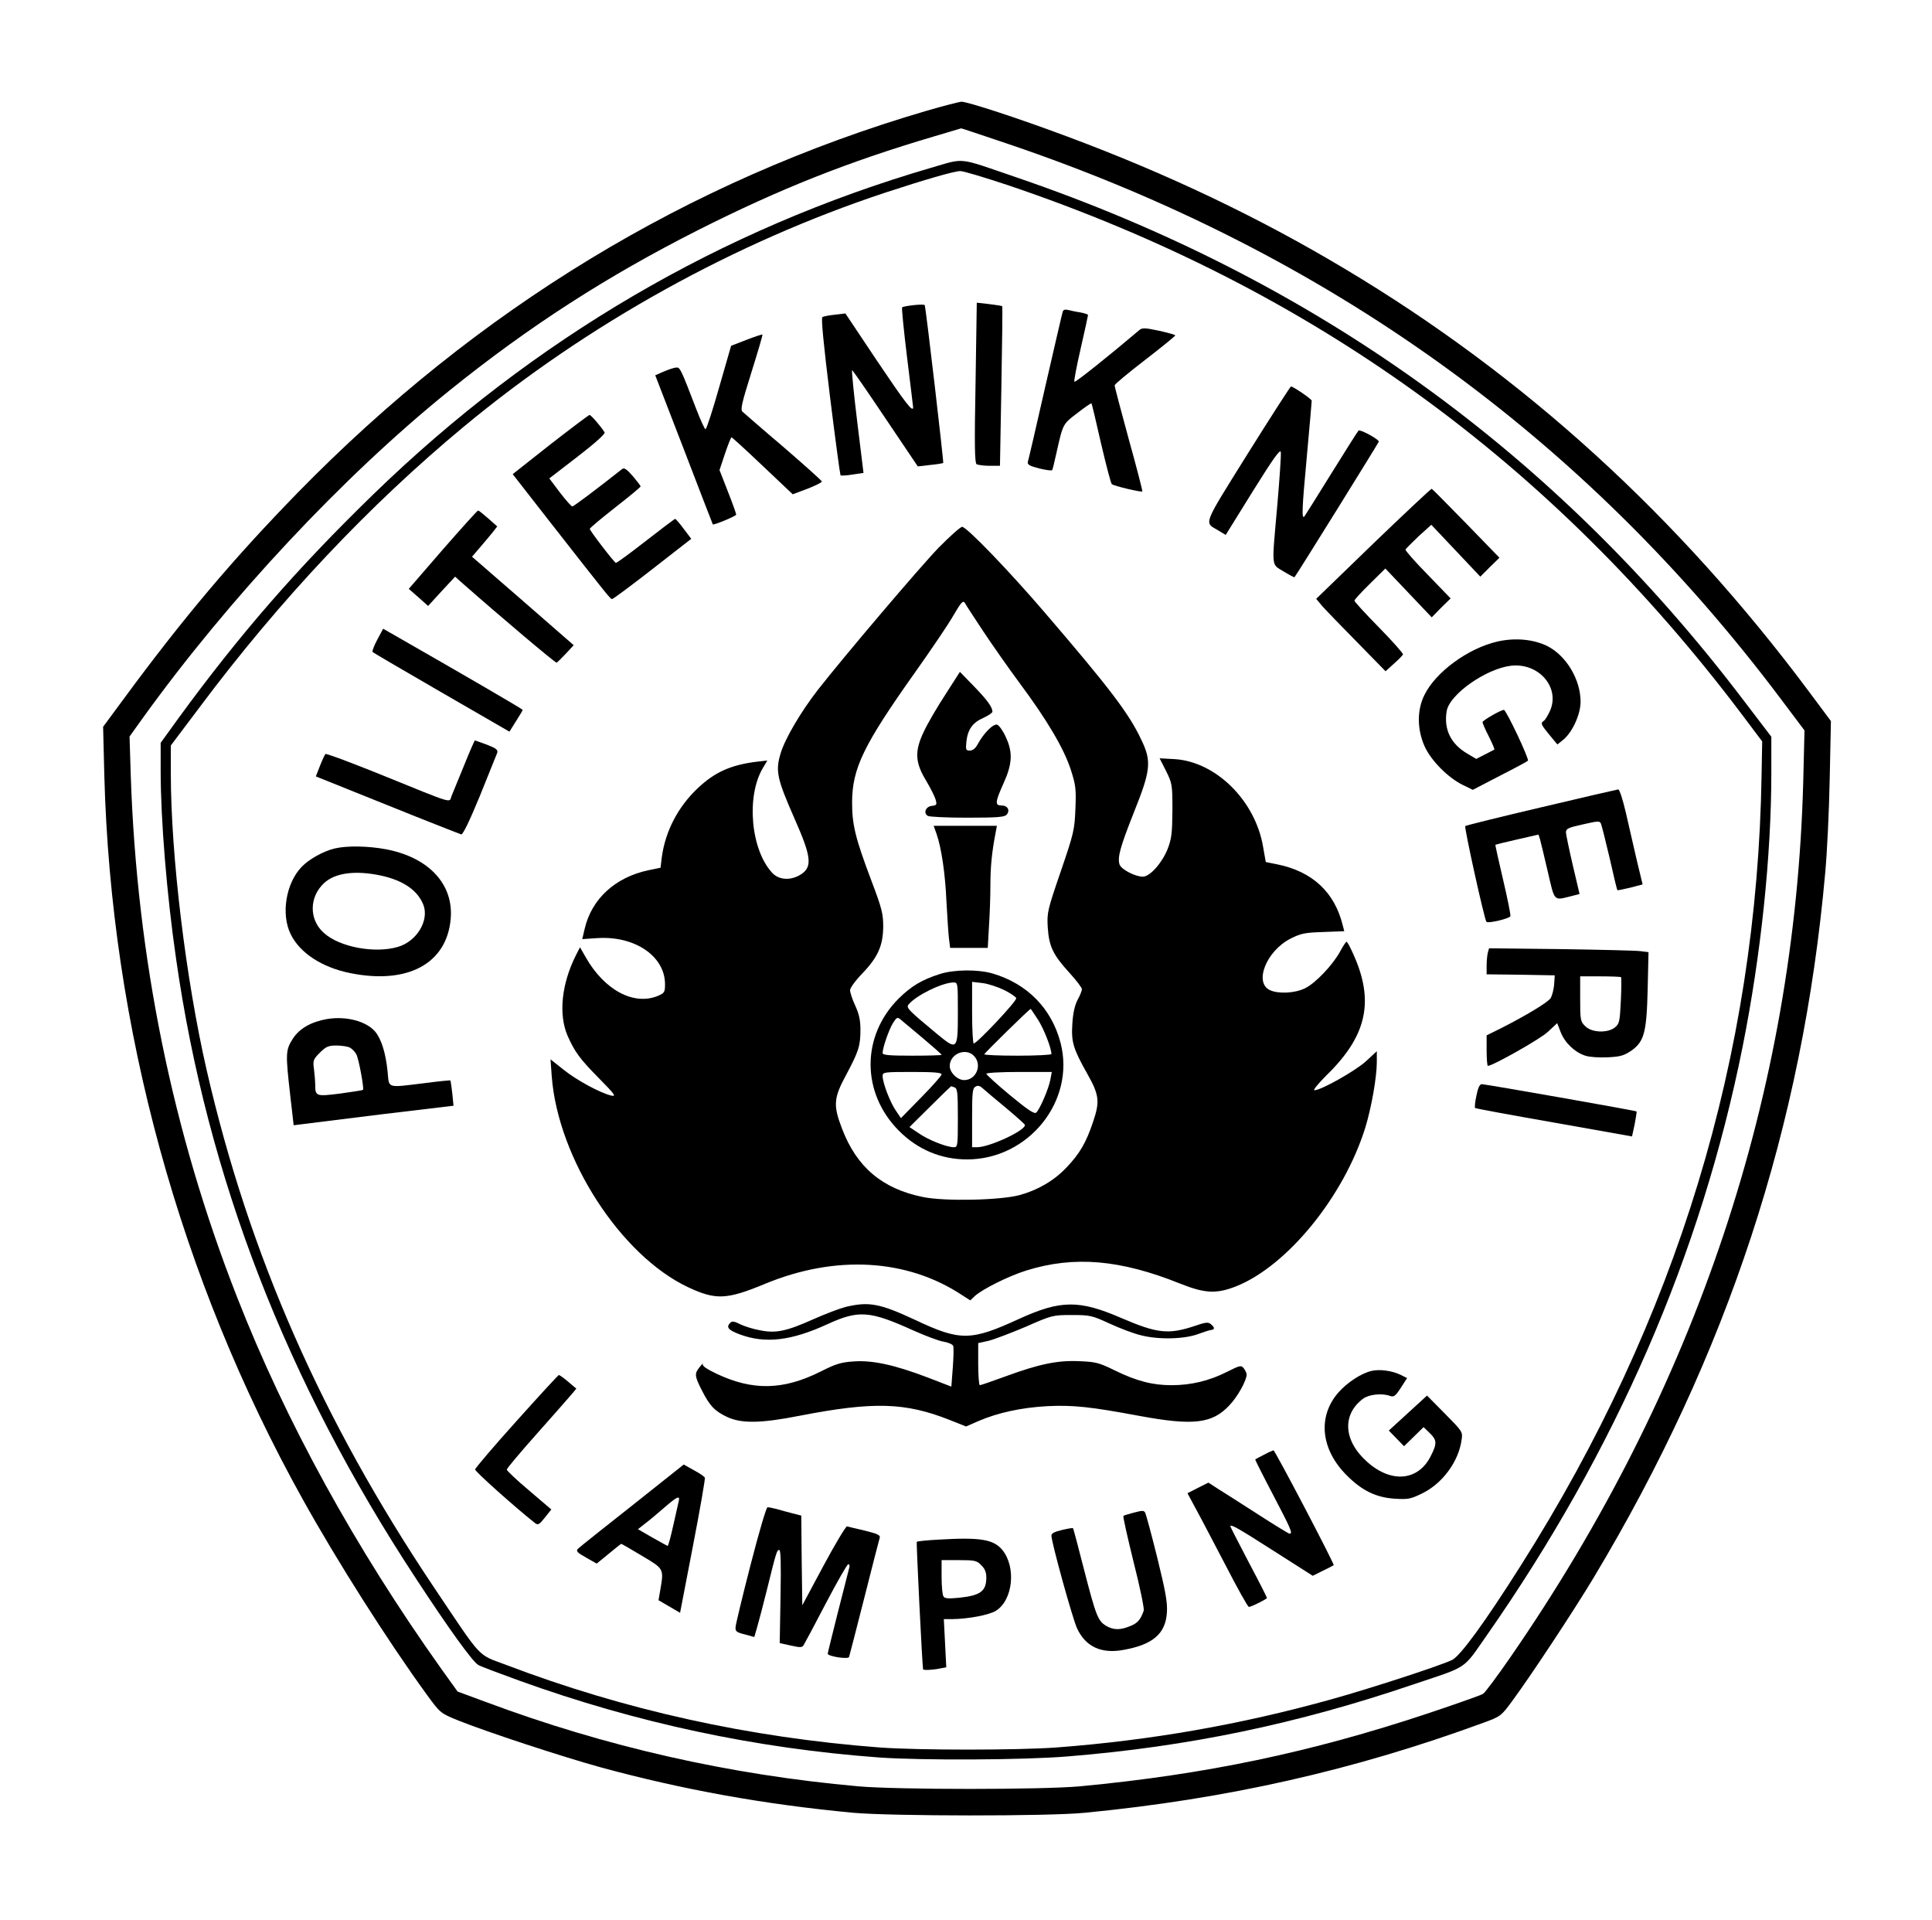 <?xml version="1.0" standalone="no"?>
<!DOCTYPE svg PUBLIC "-//W3C//DTD SVG 20010904//EN"
 "http://www.w3.org/TR/2001/REC-SVG-20010904/DTD/svg10.dtd">
<svg version="1.0" xmlns="http://www.w3.org/2000/svg"
 width="950pt" height="944pt" viewBox="0 0 950 944"
 preserveAspectRatio="xMidYMid meet">

<g transform="translate(0,944) scale(0.1,-0.1)"
fill="#000000" stroke="none">
<path d="M4555 8895 c-1170 -343 -2206 -972 -3090 -1876 -316 -324 -561 -613
-859 -1018 l-99 -134 6 -241 c33 -1236 370 -2469 975 -3556 170 -306 418 -696
609 -959 68 -93 68 -93 153 -128 144 -58 516 -180 705 -232 404 -110 804 -182
1240 -223 187 -17 962 -18 1140 0 700 68 1322 209 1958 442 87 32 88 33 144
109 88 119 301 441 400 606 658 1096 1027 2219 1138 3465 9 96 19 303 22 460
l6 285 -108 145 c-643 862 -1398 1550 -2280 2077 -424 254 -874 468 -1365 651
-246 92 -492 172 -523 172 -12 -1 -89 -21 -172 -45z m406 -164 c1564 -530
2827 -1437 3797 -2729 l115 -153 -6 -247 c-40 -1532 -527 -2989 -1442 -4312
-63 -91 -122 -170 -132 -177 -10 -7 -133 -50 -273 -97 -578 -192 -1094 -300
-1710 -358 -183 -17 -899 -17 -1090 0 -635 57 -1240 194 -1832 415 l-138 51
-79 110 c-423 594 -767 1219 -1006 1831 -317 809 -492 1667 -522 2562 l-6 192
63 88 c424 589 987 1191 1505 1609 395 319 779 566 1230 794 397 200 730 333
1160 460 72 21 131 39 131 39 1 1 107 -35 235 -78z"/>
<path d="M4578 8615 c-1032 -301 -1955 -841 -2742 -1605 -375 -364 -658 -689
-960 -1103 l-86 -119 0 -138 c0 -238 30 -609 76 -925 153 -1071 542 -2076
1179 -3045 163 -249 281 -413 308 -426 12 -7 103 -41 202 -77 574 -207 1158
-332 1765 -377 205 -15 717 -13 930 5 592 48 1126 159 1700 354 274 92 240 69
362 243 634 908 1053 1873 1257 2893 90 451 141 938 141 1346 l0 177 -132 173
c-925 1221 -2113 2076 -3580 2577 -295 101 -250 96 -420 47z m377 -85 c1487
-502 2674 -1358 3616 -2610 l94 -125 -3 -165 c-22 -1380 -417 -2677 -1183
-3885 -177 -280 -299 -447 -339 -466 -64 -30 -402 -140 -596 -194 -442 -123
-884 -201 -1349 -236 -194 -14 -678 -14 -870 0 -642 49 -1254 184 -1839 407
-141 53 -111 21 -352 380 -552 823 -910 1638 -1118 2544 -103 450 -176 1056
-176 1458 l0 137 143 190 c396 529 831 990 1297 1377 609 505 1332 906 2076
1152 192 63 334 104 365 105 14 1 119 -31 234 -69z"/>
<path d="M4493 7940 c-28 -3 -54 -8 -57 -11 -3 -3 8 -113 24 -244 16 -132 30
-243 30 -247 0 -29 -38 21 -176 226 l-157 235 -51 -6 c-28 -3 -56 -8 -62 -12
-7 -4 5 -128 37 -389 26 -211 50 -386 52 -389 3 -2 29 -1 59 4 l54 8 -31 253
c-17 138 -28 252 -25 252 3 0 77 -107 164 -237 l159 -236 60 7 c33 3 62 8 65
10 3 4 -85 761 -91 776 -1 3 -25 3 -54 0z"/>
<path d="M4797 7559 c-6 -309 -4 -395 5 -401 7 -4 36 -8 64 -8 l51 0 7 391 c4
215 6 392 4 394 -2 1 -30 6 -64 10 l-61 7 -6 -393z"/>
<path d="M5226 7909 c-3 -8 -41 -174 -86 -369 -44 -195 -83 -362 -86 -371 -3
-13 9 -20 56 -32 33 -8 62 -12 64 -8 2 3 11 40 20 81 33 147 31 144 103 199
36 28 68 50 70 48 2 -2 23 -91 47 -197 25 -106 48 -196 53 -200 9 -9 145 -41
150 -36 2 2 -28 118 -67 258 -38 140 -70 259 -69 264 0 5 67 61 149 124 82 63
149 118 149 121 1 3 -35 13 -80 23 -70 15 -83 15 -97 3 -152 -129 -314 -258
-319 -254 -3 4 11 77 31 164 20 87 36 161 36 164 0 4 -17 9 -37 13 -21 3 -48
9 -60 12 -15 4 -24 1 -27 -7z"/>
<path d="M3670 7769 l-75 -29 -59 -205 c-32 -113 -62 -205 -67 -205 -4 0 -24
44 -45 98 -78 203 -80 207 -100 205 -11 -1 -38 -10 -61 -20 l-41 -18 141 -365
c77 -201 141 -366 142 -368 4 -5 115 41 115 48 0 5 -18 56 -41 114 l-41 105
27 81 c15 44 29 80 32 80 3 0 72 -63 153 -140 l148 -140 72 27 c40 16 72 31
71 36 0 4 -85 80 -188 169 -104 88 -194 167 -202 174 -11 10 -4 41 44 194 31
99 56 183 54 185 -2 2 -38 -10 -79 -26z"/>
<path d="M6135 7209 c-225 -361 -215 -335 -144 -377 l36 -22 134 216 c103 165
135 209 137 191 2 -13 -6 -130 -17 -258 -28 -318 -31 -290 30 -328 28 -17 53
-30 54 -29 9 9 415 663 415 667 -1 12 -93 62 -100 54 -4 -4 -65 -100 -135
-213 -70 -113 -129 -207 -131 -209 -14 -15 -12 37 11 284 14 153 25 281 25
285 0 8 -91 70 -102 70 -3 0 -99 -149 -213 -331z"/>
<path d="M2706 7255 l-185 -146 181 -232 c292 -373 299 -382 308 -382 5 0 95
67 199 148 l190 148 -37 49 c-20 27 -39 49 -42 49 -3 0 -68 -49 -145 -109 -77
-60 -143 -109 -147 -107 -9 3 -128 158 -128 167 0 4 56 51 125 105 69 54 125
100 125 104 0 3 -18 26 -39 51 -30 34 -42 42 -52 34 -129 -102 -239 -184 -245
-184 -5 1 -32 31 -61 69 l-52 69 139 107 c83 64 137 112 133 119 -15 26 -67
86 -74 86 -4 0 -90 -65 -193 -145z"/>
<path d="M6753 6768 l-281 -272 30 -36 c17 -19 94 -99 171 -177 l140 -143 41
37 c23 20 43 41 45 46 1 4 -51 64 -118 132 -67 68 -121 127 -121 132 0 5 34
42 76 83 l76 75 114 -120 114 -120 46 47 47 46 -112 116 c-62 63 -111 119
-110 124 2 5 32 34 65 66 l62 56 120 -127 121 -128 47 47 47 46 -164 169 c-90
92 -166 169 -169 170 -3 1 -132 -120 -287 -269z"/>
<path d="M2177 6738 l-167 -193 48 -42 47 -42 66 72 67 72 23 -21 c201 -177
470 -404 476 -402 4 2 24 22 46 45 l38 41 -250 218 -250 217 42 49 c23 27 51
60 62 74 l20 26 -44 39 c-24 21 -46 39 -50 39 -4 0 -82 -87 -174 -192z"/>
<path d="M4615 6747 c-90 -93 -464 -533 -593 -698 -84 -108 -161 -239 -183
-311 -27 -88 -19 -125 68 -323 82 -185 88 -235 34 -272 -49 -33 -109 -31 -143
5 -106 112 -130 376 -47 516 l22 37 -54 -6 c-126 -16 -204 -51 -287 -129 -98
-92 -161 -213 -178 -342 l-6 -50 -58 -12 c-164 -34 -281 -141 -315 -288 l-12
-51 74 5 c185 12 333 -89 333 -227 0 -39 -3 -43 -35 -57 -118 -49 -263 28
-355 190 l-28 49 -20 -39 c-71 -141 -86 -290 -42 -394 35 -80 60 -115 158
-214 77 -78 83 -88 57 -82 -54 13 -171 76 -235 128 l-63 50 6 -84 c31 -404
339 -880 670 -1036 136 -64 190 -62 378 16 347 144 700 124 971 -56 l39 -25
22 21 c37 34 167 99 254 126 235 73 461 54 757 -65 121 -48 177 -51 274 -13
251 100 529 440 635 779 30 97 57 249 57 323 l0 54 -55 -51 c-53 -47 -219
-141 -252 -141 -8 0 19 33 60 74 198 193 236 363 132 594 -15 34 -30 62 -34
62 -3 0 -17 -21 -31 -47 -35 -65 -122 -158 -174 -182 -48 -24 -130 -28 -171
-9 -80 36 -19 192 100 253 51 26 70 30 161 33 l104 4 -7 27 c-40 165 -150 267
-324 302 l-55 11 -13 74 c-38 227 -231 419 -435 432 l-74 4 32 -63 c30 -61 31
-67 31 -194 -1 -112 -4 -138 -24 -190 -28 -69 -87 -135 -122 -135 -39 1 -106
36 -114 60 -11 35 3 86 72 260 81 202 86 247 36 351 -60 129 -154 253 -477
629 -173 202 -383 420 -405 420 -8 0 -60 -46 -116 -103z m220 -411 c44 -66
125 -182 180 -256 136 -183 216 -320 250 -423 25 -78 27 -96 23 -194 -4 -102
-8 -120 -72 -307 -66 -192 -68 -203 -64 -275 6 -93 25 -134 107 -224 34 -37
61 -73 61 -80 0 -7 -9 -31 -21 -52 -14 -27 -23 -66 -26 -118 -6 -90 4 -123 74
-247 58 -103 62 -135 28 -235 -34 -102 -65 -156 -132 -226 -60 -63 -138 -109
-228 -134 -94 -26 -369 -32 -476 -10 -199 40 -326 146 -398 335 -45 116 -42
152 20 266 61 115 70 141 70 222 0 47 -7 78 -26 119 -14 30 -25 64 -25 75 0
11 27 48 60 82 77 80 102 137 103 230 0 63 -6 89 -58 226 -79 209 -95 275 -95
384 0 168 56 283 310 641 78 110 163 235 188 279 39 67 48 76 57 61 5 -10 46
-72 90 -139z"/>
<path d="M4649 6026 c-40 -61 -88 -143 -107 -184 -45 -95 -43 -150 12 -240 20
-34 41 -75 46 -91 8 -27 6 -30 -18 -33 -30 -3 -43 -35 -20 -49 7 -5 95 -9 194
-9 149 0 184 3 194 15 18 21 5 45 -25 45 -34 0 -32 16 10 110 43 95 46 152 10
228 -13 29 -32 55 -41 59 -19 7 -66 -40 -96 -95 -11 -21 -25 -32 -39 -32 -20
0 -21 4 -17 45 7 60 31 93 84 116 24 11 44 25 44 30 0 22 -25 57 -91 125 l-69
71 -71 -111z"/>
<path d="M4606 5338 c23 -67 42 -192 48 -333 4 -71 9 -151 12 -177 l6 -48 92
0 93 0 6 107 c4 58 7 149 7 202 0 89 7 160 25 254 l7 37 -155 0 -156 0 15 -42z"/>
<path d="M4620 4651 c-88 -28 -140 -60 -201 -120 -185 -185 -184 -465 2 -651
92 -92 207 -140 334 -140 303 0 534 288 460 573 -44 169 -164 291 -334 341
-72 21 -191 20 -261 -3z m90 -190 c0 -183 -3 -186 -99 -107 -146 121 -157 132
-143 148 36 44 164 107 220 108 22 0 22 -1 22 -149z m227 112 c31 -15 58 -34
60 -40 5 -13 -193 -223 -209 -223 -4 0 -8 68 -8 151 l0 152 51 -6 c27 -3 75
-19 106 -34z m167 -146 c29 -45 66 -140 66 -169 0 -4 -74 -8 -165 -8 -91 0
-165 3 -165 7 0 5 220 221 228 223 1 0 17 -24 36 -53z m-566 -91 c50 -42 92
-79 92 -82 0 -2 -65 -4 -145 -4 -113 0 -145 3 -145 13 0 26 30 112 50 146 19
30 23 32 38 19 9 -8 59 -49 110 -92z m252 -88 c41 -44 10 -118 -49 -118 -33 0
-71 37 -71 69 0 60 79 93 120 49z m-160 -90 c0 -6 -45 -57 -100 -113 l-100
-102 -25 37 c-28 40 -65 137 -65 170 0 19 6 20 145 20 106 0 145 -3 145 -12z
m535 -25 c-8 -45 -53 -149 -70 -163 -9 -8 -43 15 -129 86 -64 53 -116 101
-116 105 0 5 73 9 161 9 l161 0 -7 -37z m-217 -141 c50 -42 92 -79 92 -83 0
-28 -175 -109 -235 -109 l-25 0 0 145 c0 124 2 145 17 153 12 7 22 4 37 -10
12 -11 63 -54 114 -96z m-254 102 c14 -5 16 -28 16 -150 0 -138 -1 -144 -20
-144 -35 0 -126 36 -173 69 l-45 30 102 101 c55 55 102 100 103 100 1 0 8 -3
17 -6z"/>
<path d="M1855 6295 c-16 -30 -26 -57 -23 -60 3 -4 156 -93 339 -199 l334
-193 32 51 c18 28 33 53 33 56 0 4 -277 165 -630 367 l-56 32 -29 -54z"/>
<path d="M7363 6286 c-144 -33 -304 -150 -359 -263 -37 -74 -36 -169 1 -252
32 -71 116 -155 188 -190 l49 -24 131 68 c73 37 136 71 140 75 8 7 -107 250
-118 250 -15 0 -105 -52 -105 -60 0 -6 14 -38 31 -71 17 -34 29 -62 27 -64 -2
-1 -22 -12 -46 -24 l-43 -22 -44 26 c-82 48 -117 121 -101 211 16 82 193 206
315 221 137 16 243 -106 193 -221 -11 -24 -25 -47 -31 -50 -17 -11 -14 -18 28
-69 l39 -47 31 25 c44 38 83 124 83 185 0 108 -69 225 -162 273 -68 34 -159
43 -247 23z"/>
<path d="M2282 5677 c-28 -68 -56 -136 -62 -151 -12 -33 19 -43 -333 100 -155
63 -284 111 -287 107 -4 -5 -16 -31 -27 -59 l-20 -51 351 -141 c193 -78 357
-142 364 -144 8 -2 41 66 92 190 43 106 81 201 85 211 4 15 -5 22 -51 40 -31
11 -57 21 -59 21 -1 0 -26 -55 -53 -123z"/>
<path d="M7578 5471 c-201 -47 -369 -89 -373 -92 -6 -7 94 -459 104 -471 8 -9
114 16 118 28 2 5 -14 86 -36 179 -22 93 -39 171 -38 172 1 1 50 13 107 26
l105 24 7 -21 c3 -12 21 -83 38 -158 35 -152 29 -145 111 -125 l46 12 -33 140
c-18 77 -33 150 -34 162 0 19 10 24 83 40 74 17 83 18 89 4 4 -9 23 -85 43
-170 19 -85 36 -156 38 -157 1 -2 30 4 63 12 l61 16 -28 116 c-15 65 -39 170
-54 235 -16 69 -32 117 -38 116 -7 -1 -177 -40 -379 -88z"/>
<path d="M1647 5269 c-56 -13 -128 -53 -164 -91 -77 -80 -102 -232 -54 -330
45 -93 154 -164 293 -192 282 -57 474 46 494 265 16 171 -107 304 -319 344
-86 16 -190 18 -250 4z m224 -133 c112 -24 183 -73 211 -145 29 -77 -33 -179
-125 -206 -114 -34 -289 -1 -365 69 -73 65 -72 176 1 244 54 51 153 64 278 38z"/>
<path d="M7316 4757 c-3 -12 -6 -41 -6 -64 l0 -43 168 -2 167 -3 -3 -45 c-2
-25 -10 -55 -17 -67 -14 -21 -123 -87 -252 -152 l-63 -31 0 -75 c0 -41 3 -75
6 -75 24 0 258 132 295 167 l46 43 17 -44 c20 -52 69 -99 121 -116 21 -7 69
-10 110 -8 62 3 80 8 117 33 63 45 75 89 80 307 l4 177 -40 5 c-23 3 -199 7
-393 10 l-351 4 -6 -21z m655 -121 c2 -2 2 -55 -1 -116 -5 -102 -7 -113 -29
-131 -36 -29 -115 -26 -146 6 -24 23 -25 31 -25 135 l0 110 98 0 c54 0 101 -2
103 -4z"/>
<path d="M1607 4430 c-78 -14 -136 -47 -168 -98 -35 -55 -35 -73 -12 -276 l17
-148 40 5 c22 3 199 25 394 49 l352 42 -6 61 c-4 33 -8 61 -9 63 -1 2 -59 -4
-128 -13 -188 -23 -173 -27 -181 55 -9 93 -31 162 -61 198 -44 52 -144 78
-238 62z m113 -140 c11 -6 25 -20 32 -33 12 -21 39 -169 33 -175 -2 -2 -52
-10 -111 -18 -119 -15 -124 -14 -124 42 0 17 -3 52 -6 77 -6 43 -4 49 29 82
30 30 42 35 82 35 25 0 55 -5 65 -10z"/>
<path d="M7260 4054 c-7 -30 -9 -58 -7 -61 3 -3 178 -35 389 -72 l383 -68 13
60 c6 33 11 62 9 63 -4 4 -743 134 -761 134 -10 0 -19 -19 -26 -56z"/>
<path d="M4159 3015 c-31 -8 -102 -35 -158 -60 -134 -60 -186 -71 -264 -55
-34 6 -78 20 -98 30 -27 14 -39 16 -48 7 -22 -22 -10 -36 46 -57 126 -47 254
-32 434 51 151 69 206 65 418 -31 60 -27 129 -53 151 -56 23 -4 44 -13 47 -21
3 -7 2 -56 -2 -107 l-7 -93 -114 44 c-165 63 -272 86 -364 80 -64 -4 -90 -12
-165 -50 -184 -92 -334 -95 -513 -10 -46 22 -70 38 -66 46 3 7 -4 1 -15 -13
-27 -33 -26 -44 10 -115 39 -77 63 -102 124 -131 70 -33 166 -32 358 6 362 70
517 66 737 -21 l80 -32 62 27 c95 41 211 66 338 73 127 6 212 -3 453 -48 265
-49 358 -38 442 52 42 44 85 123 85 152 0 7 -7 20 -14 30 -13 16 -18 15 -82
-17 -86 -44 -177 -66 -273 -66 -93 0 -172 20 -280 73 -77 38 -95 42 -174 45
-107 5 -197 -14 -361 -74 -66 -24 -123 -44 -128 -44 -4 0 -8 46 -8 103 l0 104
50 11 c28 7 110 38 183 69 130 57 133 58 227 58 90 0 99 -2 186 -42 50 -23
118 -49 152 -57 86 -23 214 -20 282 5 30 11 61 21 68 21 16 2 15 13 -4 28 -12
11 -26 10 -77 -8 -132 -44 -186 -38 -365 39 -206 89 -297 88 -501 -5 -237
-109 -289 -110 -511 -5 -174 81 -227 91 -341 64z"/>
<path d="M6743 2700 c-50 -12 -118 -56 -162 -106 -103 -118 -87 -280 42 -408
74 -74 143 -108 235 -114 66 -4 78 -2 137 27 99 49 178 157 192 263 6 39 4 41
-82 128 l-88 89 -94 -86 -94 -86 38 -39 37 -38 48 47 48 47 30 -29 c36 -35 37
-51 5 -114 -61 -121 -192 -134 -310 -30 -119 104 -128 234 -22 313 29 21 93
28 133 13 18 -6 26 0 52 40 l31 48 -32 16 c-41 20 -103 29 -144 19z"/>
<path d="M2540 2454 c-112 -124 -203 -232 -204 -238 -1 -10 200 -189 295 -264
15 -11 21 -7 48 27 l32 40 -109 93 c-61 51 -110 98 -110 103 0 6 65 83 144
172 79 89 156 176 171 194 l27 32 -39 33 c-22 19 -43 34 -47 34 -3 0 -97 -102
-208 -226z"/>
<path d="M6215 2288 c-22 -11 -41 -21 -43 -23 -1 -1 38 -79 88 -174 89 -170
98 -191 81 -191 -4 0 -73 42 -152 93 -79 51 -167 107 -196 125 l-51 33 -52
-26 -51 -26 44 -82 c25 -45 90 -171 147 -279 56 -109 106 -198 111 -198 12 0
89 39 89 44 0 3 -40 82 -90 176 -49 94 -90 173 -90 176 0 13 37 -8 212 -120
l193 -123 50 25 c28 13 51 26 53 27 5 5 -289 565 -296 565 -4 -1 -25 -10 -47
-22z"/>
<path d="M3109 2039 c-140 -110 -260 -206 -267 -213 -11 -11 -4 -19 39 -43
l53 -30 59 48 c32 27 60 49 62 49 2 0 47 -26 102 -59 109 -65 108 -62 89 -172
l-8 -46 53 -31 53 -31 63 327 c35 180 61 332 59 337 -2 6 -26 22 -54 37 l-50
28 -253 -201z m228 19 c-3 -13 -15 -67 -27 -120 -12 -54 -24 -98 -27 -98 -2 0
-36 19 -75 41 l-71 41 34 27 c19 14 61 49 94 78 67 58 80 63 72 31z"/>
<path d="M3691 1748 c-40 -155 -73 -293 -74 -306 -2 -22 4 -27 45 -37 l47 -13
15 52 c8 28 29 107 46 176 48 194 50 200 62 200 7 0 9 -69 6 -229 l-4 -229 55
-12 c44 -10 55 -10 62 1 5 8 55 101 110 207 55 105 105 192 110 192 6 0 8 -8
5 -17 -12 -44 -106 -416 -106 -423 0 -13 101 -29 105 -16 2 6 36 137 75 291
39 154 73 287 76 296 3 12 -13 19 -73 34 -43 10 -82 19 -88 21 -5 2 -57 -84
-115 -192 l-105 -196 -3 221 -2 220 -43 11 c-23 6 -58 15 -77 21 -19 5 -40 9
-46 9 -6 0 -43 -126 -83 -282z"/>
<path d="M5577 2004 c-27 -7 -51 -14 -53 -17 -3 -2 20 -104 50 -226 31 -121
53 -229 50 -239 -15 -44 -30 -62 -66 -76 -50 -21 -83 -20 -119 1 -40 24 -50
49 -109 278 -28 110 -52 201 -54 202 -2 2 -26 -2 -55 -9 -34 -8 -51 -16 -51
-27 0 -33 104 -409 126 -456 42 -91 120 -127 230 -106 144 26 206 80 212 185
3 49 -7 103 -47 266 -28 113 -55 212 -59 221 -6 14 -13 14 -55 3z"/>
<path d="M4618 1871 c-58 -3 -108 -8 -110 -11 -3 -4 27 -612 31 -627 2 -5 49
-3 81 4 l33 6 -6 119 -6 118 42 0 c78 1 180 20 214 41 84 52 101 215 31 300
-43 51 -108 62 -310 50z m207 -126 c18 -17 25 -35 25 -62 -1 -66 -29 -87 -134
-98 -53 -5 -71 -4 -77 7 -5 7 -9 50 -9 96 l0 82 85 0 c78 0 88 -2 110 -25z"/>
</g>
</svg>
